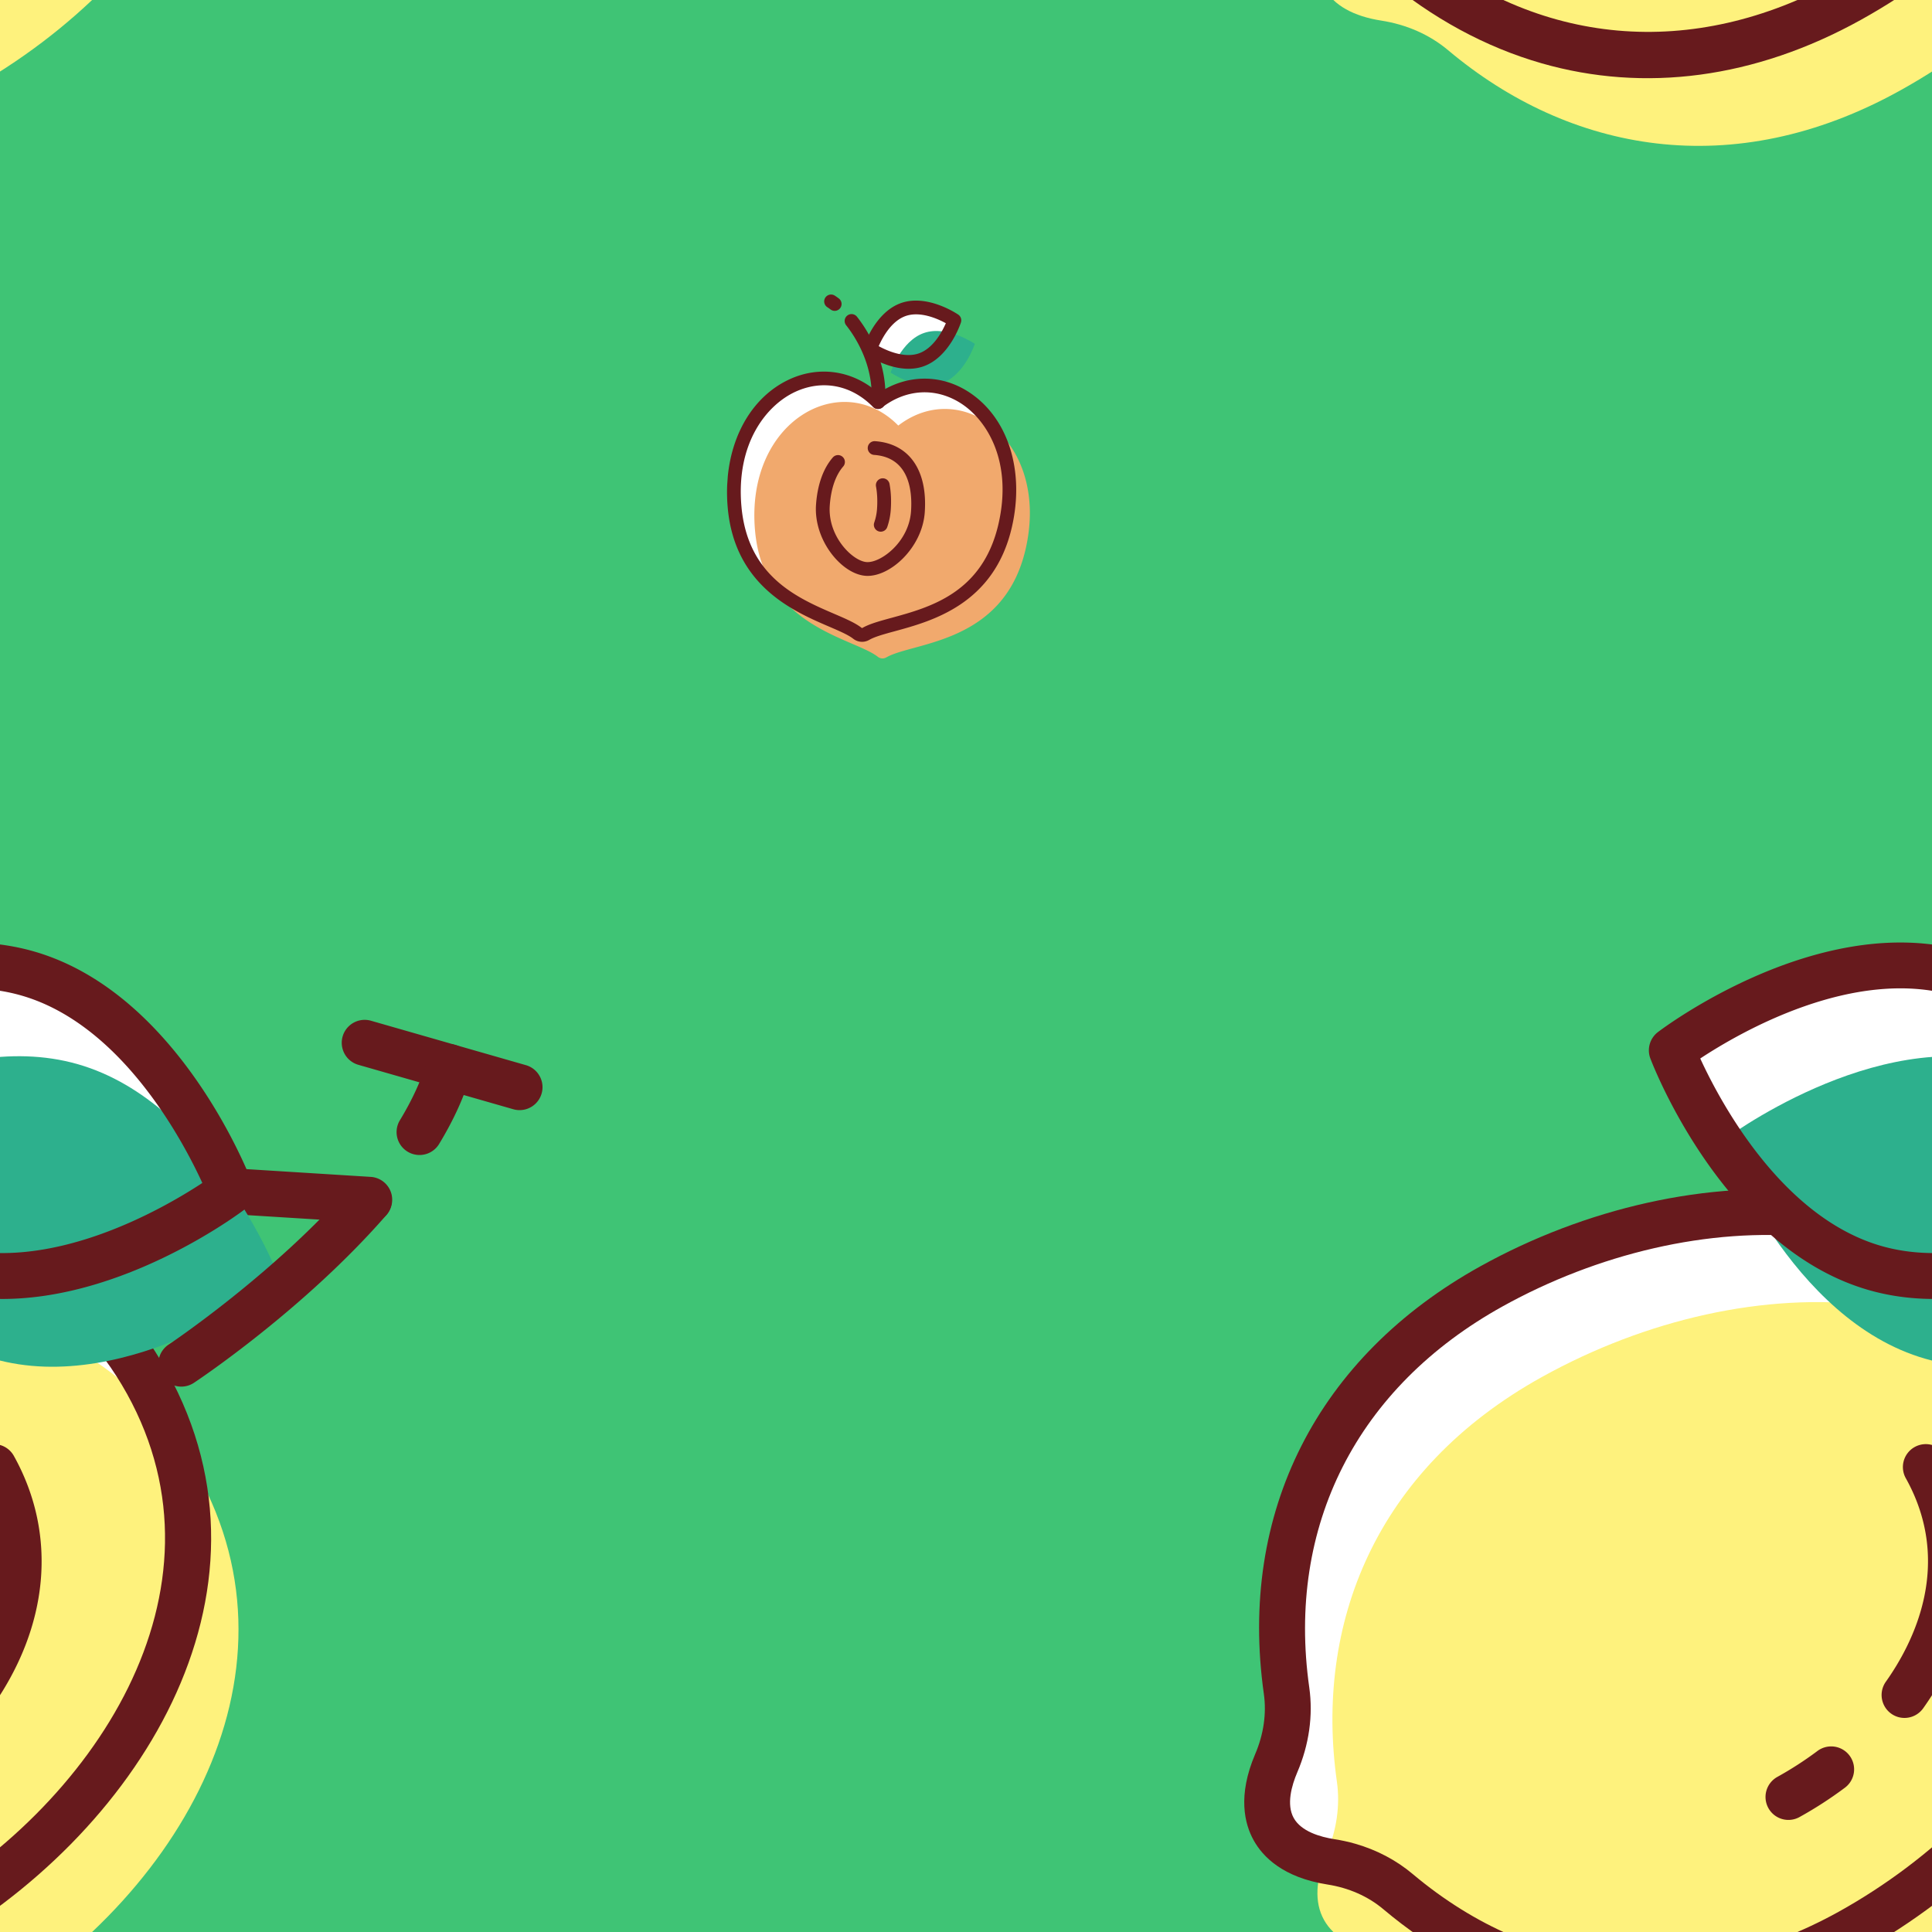 <svg version="1.1"
      xmlns="http://www.w3.org/2000/svg"
      xmlns:xlink="http://www.w3.org/1999/xlink"  id="snapshot-86068" width="250" height="250" viewBox="0 0 250 250"><desc>This image was made on Patterninja.com</desc><defs>
<!-- image tmp-1 -->
<g id="transformed-tmp-1" data-image="tmp-1" transform="translate(167.422, 115.596) rotate(16, 67.578, 79.404)"><g><svg version="1.1" width="135.156px" height="158.808px" viewBox="0 0 135.156 158.808"><g id="original-tmp-1"><svg version="1.1" xmlns="http://www.w3.org/2000/svg" viewBox="0 0 41 48" xmlns:xlink="http://www.w3.org/1999/xlink" preserveAspectRatio="xMidYMid meet">
  <path d="M39.938 2.185h-6.326a.9.9 0 0 1 0-1.8h6.326a.9.9 0 0 1 0 1.8" fill-rule="evenodd" fill="rgba(103, 26, 29, 1)" stroke="none"/>
  <path d="M26.364 39.67c6.62-6.621 9.184-16.734 2.713-23.204-6.471-6.471-16.584-3.908-23.204 2.713C.554 24.498-.022 30.995 2.507 36.661c.393.88.52 1.857.396 2.845-.135 1.079.052 1.955.616 2.518.563.564 1.439.751 2.518.616.988-.124 1.965.003 2.845.396 5.666 2.529 12.163 1.953 17.482-3.366" fill-rule="evenodd" fill="rgba(255, 255, 255, 1)" stroke="none"/>
  <path d="M20.141 14.346c-5.537 0-10.025-6.015-10.025-6.015s4.488-6.014 10.025-6.014c5.536 0 10.024 6.014 10.024 6.014s-4.488 6.015-10.024 6.015" fill-rule="evenodd" fill="rgba(255, 255, 255, 1)" stroke="none"/>
  <path d="M30.165 8.331l5.319-1.172" fill-rule="evenodd" fill="rgba(45, 176, 141, 1)" stroke="none"/>
  <path d="M30.165 9.232a.902.902 0 0 1-.194-1.78L35.29 6.28a.899.899 0 1 1 .388 1.757L30.359 9.21a.862.862 0 0 1-.194.022" fill-rule="evenodd" fill="rgba(103, 26, 29, 1)" stroke="none"/>
  <path d="M29.243 42.55c6.621-6.62 9.185-16.733 2.714-23.204s-16.584-3.908-23.205 2.713c-5.318 5.319-5.895 11.816-3.365 17.482.393.88.52 1.857.396 2.845-.135 1.079.052 1.955.615 2.518.564.564 1.439.751 2.518.616.989-.124 1.966.003 2.846.396 5.665 2.529 12.163 1.953 17.481-3.366" fill-rule="evenodd" fill="rgba(254, 242, 125, 1)" stroke="none"/>
  <path d="M26.364 39.67h.007-.007zM6.755 41.694c.875 0 1.724.176 2.494.52 5.841 2.608 11.848 1.449 16.479-3.18 5.974-5.974 8.954-15.691 2.713-21.932-6.243-6.242-15.958-3.26-21.932 2.714C1.88 24.445.72 30.451 3.329 36.294c.452 1.012.613 2.162.467 3.325-.072.571-.068 1.343.359 1.769.427.426 1.198.43 1.77.359.278-.035.555-.053.83-.053zm8.673 3.702c-2.276 0-4.605-.508-6.913-1.539-.711-.317-1.529-.429-2.366-.324-1.762.219-2.748-.353-3.266-.872-.52-.519-1.093-1.507-.873-3.266.105-.837-.007-1.656-.325-2.367C-1.244 30.466.05 23.729 5.237 18.543c6.591-6.591 17.41-9.781 24.477-2.714 7.068 7.068 3.877 17.887-2.714 24.478-3.363 3.362-7.377 5.089-11.572 5.089z" fill-rule="evenodd" fill="rgba(103, 26, 29, 1)" stroke="none"/>
  <path d="M23.02 17.226c-5.536 0-10.024-6.014-10.024-6.014s4.488-6.015 10.024-6.015c5.537 0 10.025 6.015 10.025 6.015s-4.488 6.014-10.025 6.014" fill-rule="evenodd" fill="rgba(45, 176, 141, 1)" stroke="none"/>
  <path d="M11.277 8.331c1.214 1.412 4.788 5.115 8.864 5.115 4.075 0 7.647-3.701 8.862-5.115-1.215-1.413-4.787-5.115-8.862-5.115-4.088 0-7.652 3.701-8.864 5.115zm8.864 6.915c-5.92 0-10.552-6.116-10.747-6.376a.902.902 0 0 1 0-1.077c.195-.26 4.827-6.376 10.747-6.376 5.919 0 10.552 6.116 10.746 6.376a.902.902 0 0 1 0 1.077c-.194.26-4.827 6.376-10.746 6.376z" fill-rule="evenodd" fill="rgba(103, 26, 29, 1)" stroke="none"/>
  <path d="M36.649 4.961a.898.898 0 0 1-.869-1.136c.251-.924.378-1.778.378-2.54a.9.9 0 0 1 1.8 0c0 .921-.148 1.935-.442 3.012a.899.899 0 0 1-.867.664" fill-rule="evenodd" fill="rgba(103, 26, 29, 1)" stroke="none"/>
  <path d="M30.165 16.278a.9.9 0 0 1-.685-1.484c.032-.037 3.232-3.82 5.189-8.015a.9.9 0 0 1 1.631.76c-2.062 4.422-5.312 8.261-5.45 8.422a.897.897 0 0 1-.685.317" fill-rule="evenodd" fill="rgba(103, 26, 29, 1)" stroke="none"/>
  <path d="M25.871 31.039a.901.901 0 0 1-.848-1.199c.626-1.781 1.273-5.174-1.436-7.883a.9.9 0 1 1 1.272-1.273c2.488 2.488 3.167 6.043 1.861 9.753a.901.901 0 0 1-.849.602" fill-rule="evenodd" fill="rgba(103, 26, 29, 1)" stroke="none"/>
  <path d="M22.595 36.143a.901.901 0 0 1-.637-1.537c.44-.439.853-.912 1.227-1.404a.9.9 0 1 1 1.433 1.089c-.424.557-.89 1.092-1.387 1.588a.897.897 0 0 1-.636.264" fill-rule="evenodd" fill="rgba(103, 26, 29, 1)" stroke="none"/>
</svg>
</g></svg></g></g>
<!-- /image tmp-1 -->

<!-- image tmp-2 -->
<g id="transformed-tmp-2" data-image="tmp-2" transform="translate(94.198, 37.917) rotate(4, 19.802, 24.083)"><g><svg version="1.1" width="39.603px" height="48.166px" viewBox="0 0 39.603 48.166"><g id="original-tmp-2"><svg version="1.1" xmlns="http://www.w3.org/2000/svg" viewBox="0 0 40 48" xmlns:xlink="http://www.w3.org/1999/xlink"  preserveAspectRatio="xMidYMid meet">
  <path d="M21.407 1.667c-2.959 1.247-4.003 5.474-4.003 5.474s3.754 2.203 6.713.956c2.959-1.247 4.003-5.473 4.003-5.473S24.366.42 21.407 1.667" fill-rule="evenodd" fill="rgba(255, 255, 255, 1)" stroke="none"/>
  <path d="M24.287 4.547c-2.959 1.247-4.003 5.473-4.003 5.473s3.754 2.204 6.713.957C29.956 9.73 31 5.503 31 5.503s-3.754-2.203-6.713-.956" fill-rule="evenodd" fill="rgba(45, 176, 141, 1)" stroke="none"/>
  <path d="M18.49 6.683c1.1.507 3.428 1.364 5.278.585 1.849-.78 2.861-3.044 3.266-4.187-1.1-.507-3.428-1.363-5.277-.585-1.85.78-2.861 3.045-3.267 4.187zm3.604 2.695c-2.618 0-5.016-1.385-5.146-1.461a.9.9 0 0 1-.418-.992c.047-.191 1.191-4.681 4.528-6.087 3.334-1.405 7.349.91 7.518 1.009a.902.902 0 0 1 .419.993c-.048.19-1.192 4.68-4.529 6.086-.772.326-1.582.452-2.372.452z" fill-rule="evenodd" fill="rgba(103, 26, 29, 1)" stroke="none"/>
  <path d="M18.335 44.315a.982.982 0 0 0 1.103 0c3.345-2.266 15.165-2.791 17.169-15.346 2.271-14.225-9.812-21.992-17.721-14.992-7.908-7-19.991.767-17.72 14.992C3.17 41.524 14.99 42.049 18.335 44.315" fill-rule="evenodd" fill="rgba(255, 255, 255, 1)" stroke="none"/>
  <path d="M21.214 47.196a.987.987 0 0 0 1.104 0c3.345-2.267 15.165-2.792 17.169-15.347 2.271-14.225-9.812-21.992-17.721-14.992-7.908-7-19.991.767-17.72 14.992C6.05 44.404 17.87 44.929 21.214 47.196" fill-rule="evenodd" fill="rgba(241, 169, 109, 1)" stroke="none"/>
  <path d="M18.839 43.57c.029.02.067.02.095 0 .877-.594 2.185-1.051 3.699-1.58 4.91-1.716 11.633-4.067 13.086-13.163 1.315-8.244-2.397-13.464-5.976-15.43-3.415-1.876-7.252-1.407-10.26 1.254a.899.899 0 0 1-1.193 0c-3.007-2.662-6.843-3.131-10.26-1.254-3.579 1.966-7.291 7.186-5.976 15.431 1.453 9.095 8.176 11.446 13.085 13.162 1.515.529 2.823.986 3.7 1.58zm.047 1.817c-.367 0-.735-.109-1.056-.326v-.001c-.683-.462-1.889-.883-3.284-1.371C9.815 42.035 1.898 39.268.277 29.111c-1.205-7.545 1.499-14.333 6.886-17.292 3.829-2.102 8.254-1.71 11.723.989 3.468-2.699 7.896-3.092 11.724-.989 5.387 2.959 8.09 9.747 6.886 17.292-1.621 10.157-9.539 12.924-14.269 14.578-1.395.488-2.601.909-3.284 1.371a1.878 1.878 0 0 1-1.057.327z" fill-rule="evenodd" fill="rgba(103, 26, 29, 1)" stroke="none"/>
  <path d="M18.886 36.745c-3.14 0-7.123-4.153-7.123-8.82 0-2.606.608-4.789 1.759-6.313a.9.9 0 1 1 1.437 1.084c-.913 1.21-1.396 3.018-1.396 5.229 0 4.056 3.501 7.02 5.323 7.02 1.823 0 5.324-2.964 5.324-7.02 0-2.622-.691-7.02-5.324-7.02a.9.9 0 0 1 0-1.8c4.461 0 7.124 3.297 7.124 8.82 0 4.667-3.983 8.82-7.124 8.82" fill-rule="evenodd" fill="rgba(103, 26, 29, 1)" stroke="none"/>
  <path d="M20.385 30.855a.9.9 0 0 1-.869-1.134 6.949 6.949 0 0 0 .239-1.796c0-1.058-.111-2.032-.331-2.897a.9.9 0 1 1 1.743-.444c.258 1.009.388 2.133.388 3.341 0 .755-.101 1.517-.301 2.263a.901.901 0 0 1-.869.667" fill-rule="evenodd" fill="rgba(103, 26, 29, 1)" stroke="none"/>
  <path d="M12.367 2.485a.895.895 0 0 1-.495-.149 6.5 6.5 0 0 0-.433-.262.9.9 0 0 1 .866-1.578c.179.098.366.211.558.338a.9.9 0 0 1-.496 1.651" fill-rule="evenodd" fill="rgba(103, 26, 29, 1)" stroke="none"/>
  <path d="M18.945 14.877a.9.9 0 0 1-.9-.9c0-4.828-2.79-8.407-3.99-9.722a.9.9 0 0 1 1.33-1.214c1.341 1.47 4.46 5.478 4.46 10.936a.9.9 0 0 1-.9.9" fill-rule="evenodd" fill="rgba(103, 26, 29, 1)" stroke="none"/>
</svg>
</g></svg></g></g>
<!-- /image tmp-2 -->
</defs><rect x="0" y="0" width="250" height="250" fill="rgba(63, 196, 117, 1)"></rect><use xlink:href="#transformed-tmp-1" transform="translate(-250, -250)"></use><use xlink:href="#transformed-tmp-1" transform="translate(0, -250)"></use><use xlink:href="#transformed-tmp-1" transform="translate(250, -250)"></use><use xlink:href="#transformed-tmp-1" transform="translate(-250, 0)"></use><use xlink:href="#transformed-tmp-1" transform="translate(0, 0)"></use><use xlink:href="#transformed-tmp-1" transform="translate(250, 0)"></use><use xlink:href="#transformed-tmp-1" transform="translate(-250, 250)"></use><use xlink:href="#transformed-tmp-1" transform="translate(0, 250)"></use><use xlink:href="#transformed-tmp-1" transform="translate(250, 250)"></use><use xlink:href="#transformed-tmp-2" transform="translate(-250, -250)"></use><use xlink:href="#transformed-tmp-2" transform="translate(0, -250)"></use><use xlink:href="#transformed-tmp-2" transform="translate(250, -250)"></use><use xlink:href="#transformed-tmp-2" transform="translate(-250, 0)"></use><use xlink:href="#transformed-tmp-2" transform="translate(0, 0)"></use><use xlink:href="#transformed-tmp-2" transform="translate(250, 0)"></use><use xlink:href="#transformed-tmp-2" transform="translate(-250, 250)"></use><use xlink:href="#transformed-tmp-2" transform="translate(0, 250)"></use><use xlink:href="#transformed-tmp-2" transform="translate(250, 250)"></use></svg>